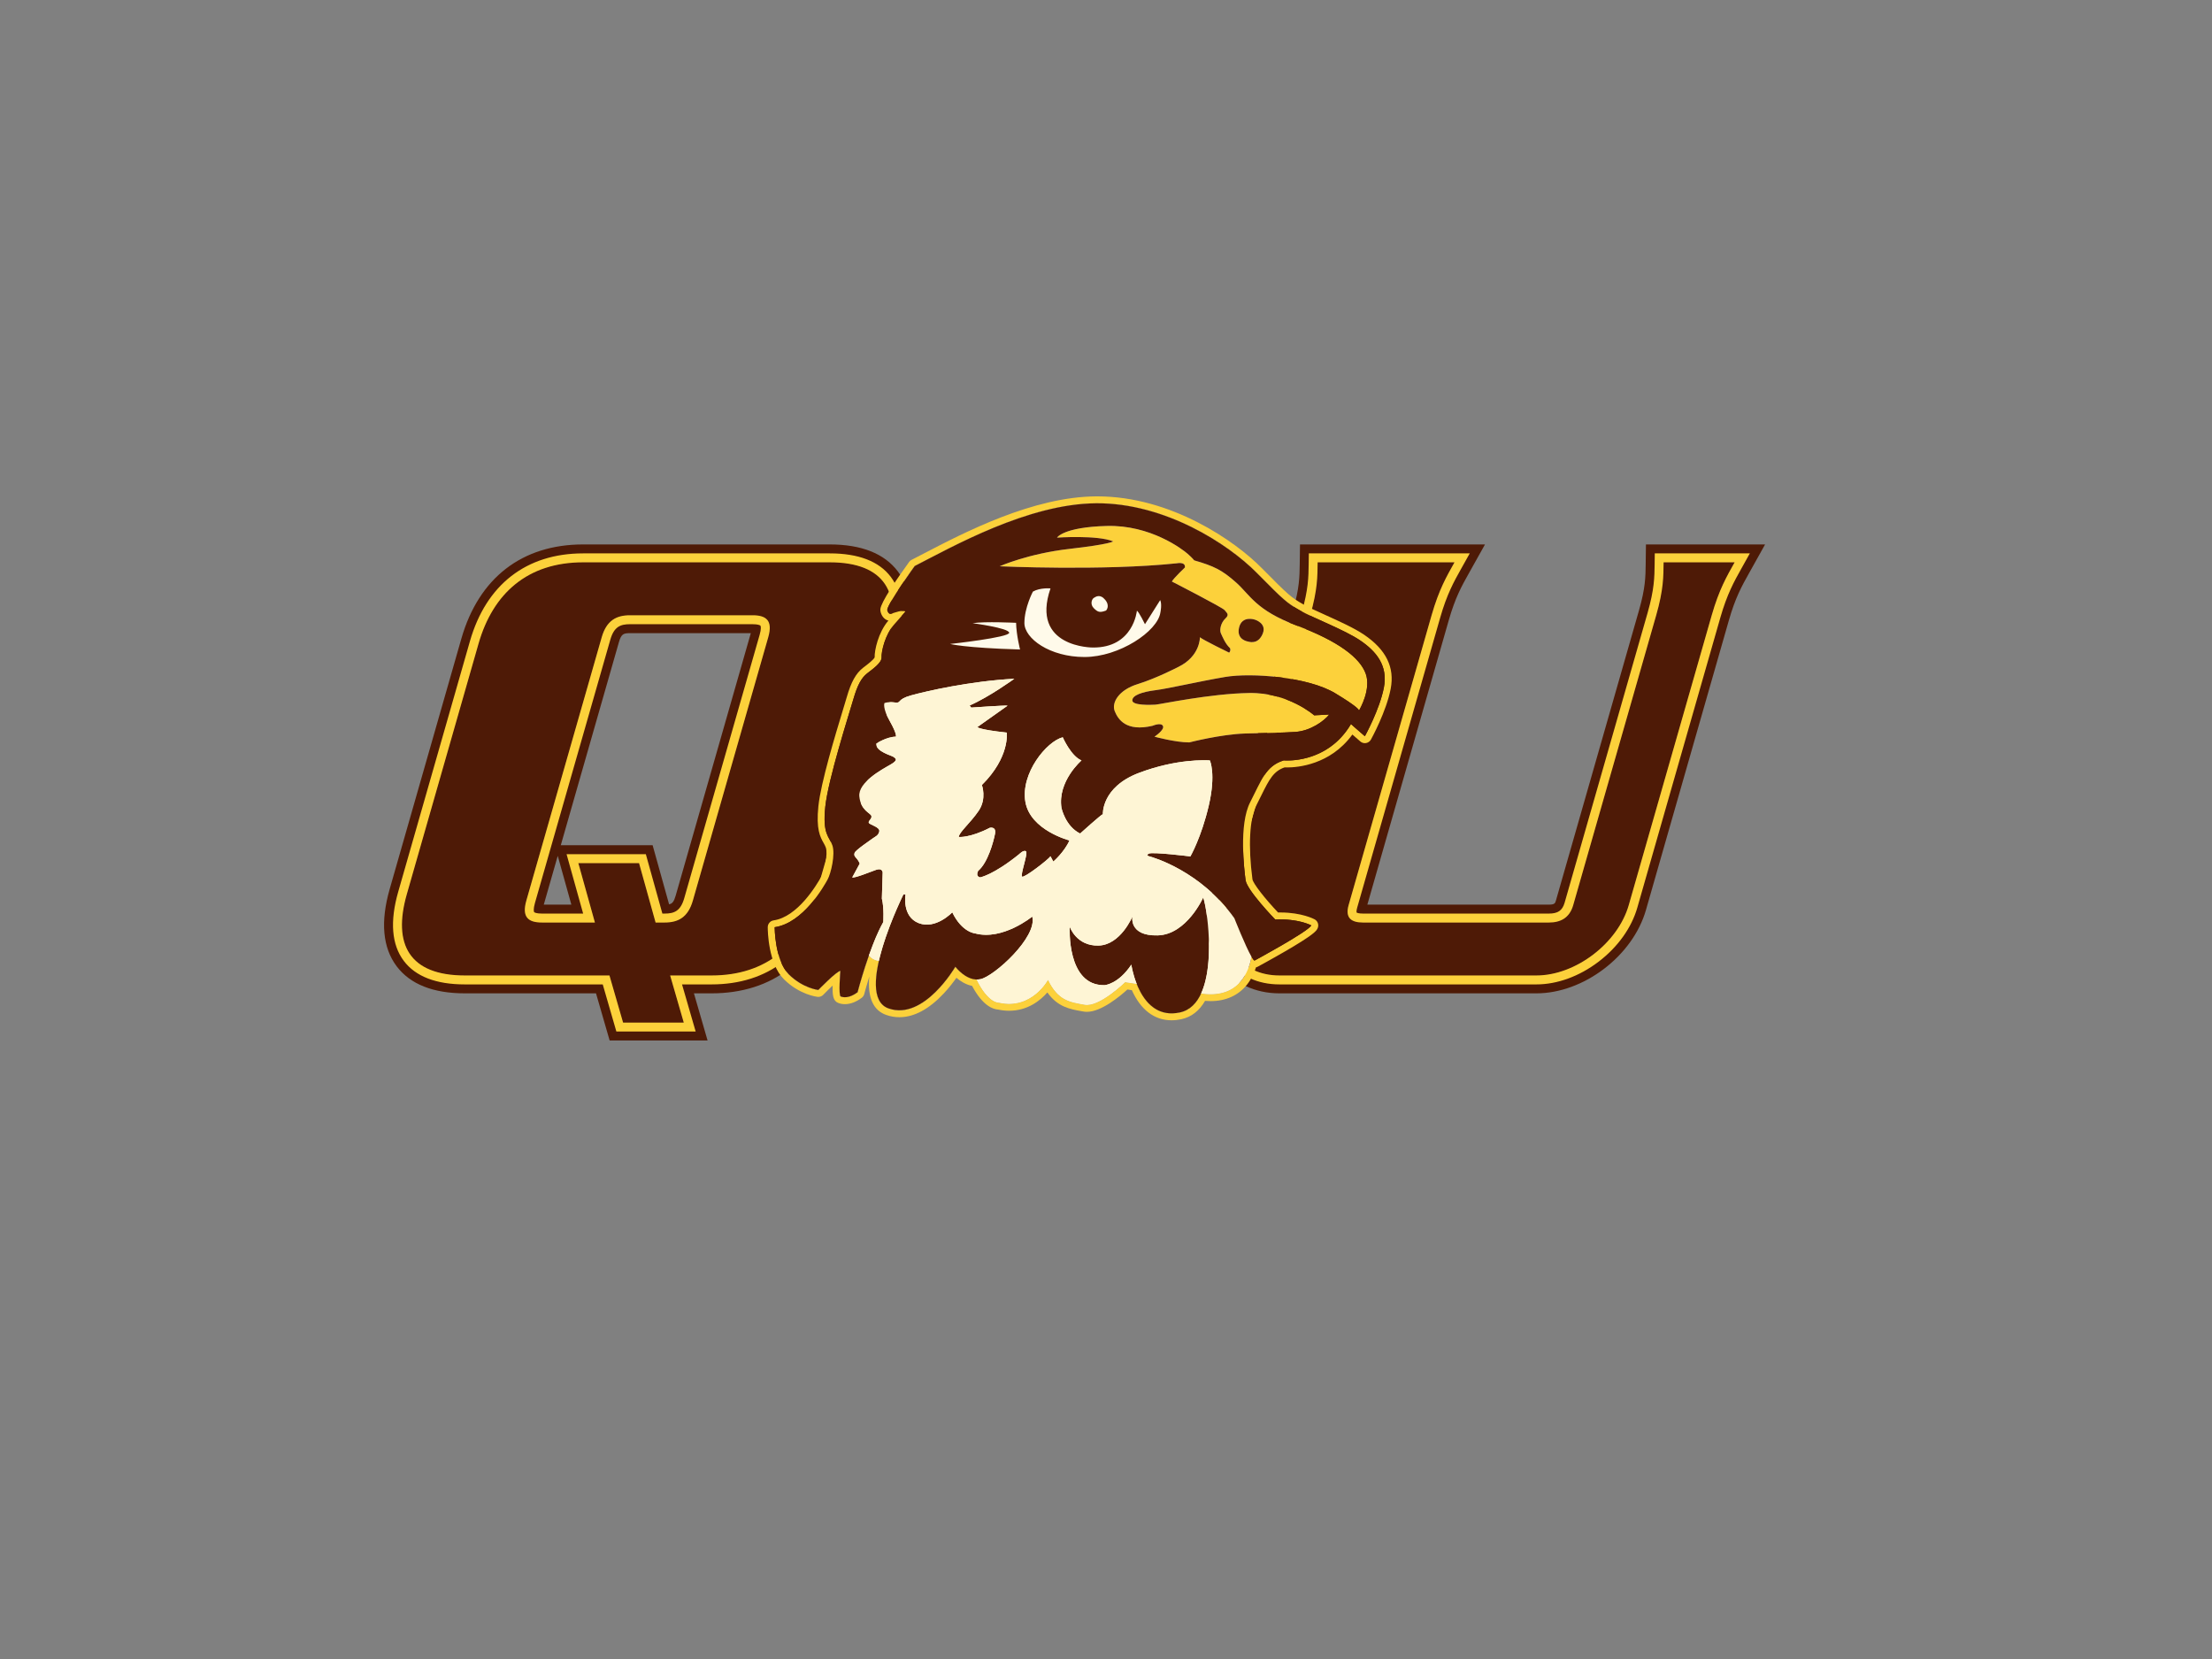 <svg clip-rule="evenodd" fill-rule="evenodd" stroke-linejoin="round" stroke-miterlimit="1.414" viewBox="0 0 8 6" xmlns="http://www.w3.org/2000/svg"><rect x="0" y="0" width="8" height="6" fill="#808080" stroke="none"/><g fill-rule="nonzero" transform="matrix(.025 0 0 -.025 1.389 3.763)"><path d="m55.581 58.337c.696 2.429-.306 3.176-2.266 3.176h-17.741c-1.961 0-3.389-.747-4.086-3.176l-10.906-38.099c-.695-2.428.306-3.176 2.266-3.176h7.657l-2.397 8.592h8.78l2.393-8.592h1.308c1.961 0 3.39.748 4.085 3.176zm-8.219-48.932h-5.977l1.972-6.817h-8.777l-1.971 6.817h-20.916c-8.031 0-10.482 4.483-8.396 11.766l10.371 36.232c2.085 7.285 7.102 11.768 15.133 11.768h35.669c8.031 0 10.483-4.483 8.398-11.768l-10.372-36.232c-2.085-7.283-7.104-11.766-15.134-11.766z" fill="#4e1a06"/><path d="m192.065 61.513-12.002-41.93c-1.578-5.509-7.676-10.178-13.372-10.178h-37.164c-5.696 0-9.12 4.669-7.543 10.178l12.003 41.93c1.069 3.734 1.042 5.603 1.071 7.658h19.796c-1.149-2.055-2.245-3.924-3.314-7.658l-12.003-41.93c-.534-1.867.4-2.521 2.082-2.521h26.889c1.681 0 2.991.654 3.525 2.521l12.003 41.93c1.069 3.734 1.043 5.603 1.07 7.658h10.271c-1.147-2.055-2.241-3.924-3.312-7.658" fill="#4e1a06"/><path d="m141.228 57.861c-2.295 1.557-6.8 3.242-8.698 4.334-1.899 1.091-2.232 1.347-6.321 5.49-4.091 4.145-13.227 10.076-23.143 10.028-9.917-.049-20.944-6.347-26.297-9.075 0 0-3.887-5.377-3.976-6.339 0 0 .124-.703.573-.563.448.14 1.654.6 2.082.342 0 0-.275-.349-1.638-1.876-1.364-1.527-1.881-3.989-1.837-4.774.043-.785-1.305-1.71-2.086-2.321-.778-.613-1.373-1.578-1.999-3.751-.625-2.173-3.641-11.539-4.06-15.566-.42-4.026.593-4.285 1.031-5.571.437-1.286-.199-4.037-.694-4.936-.494-.896-3.495-6.294-7.659-6.898 0 0 .005-4.785 2.038-6.813 2.035-2.027 4.276-2.268 4.276-2.268s2.648 2.728 3.192 2.757c0 0-.306-3.555.053-3.698.359-.145 1.213-.298 2.438.613 0 0 .012.044.023.088.004.016.013.047.019.07.015.059.037.137.062.229.009.032.018.067.027.101.029.104.064.23.102.363.013.047.025.091.039.142.108.38.245.852.407 1.387.012.04.026.083.038.125.069.225.143.462.22.707.022.072.046.145.069.218.074.23.151.468.231.711.025.074.05.15.075.226.101.304.206.612.317.924.003.009.007.019.01.029.155-.19.338-.36.559-.489.329-.193.624-.271.885-.281-.004-.014-.006-.027-.008-.04-.081-.357-.151-.71-.212-1.058-.01-.058-.02-.115-.029-.173-.058-.353-.106-.701-.138-1.036-.001-.016-.001-.029-.003-.043-.03-.324-.043-.637-.045-.94 0-.048-.002-.096-.001-.143.003-.299.023-.584.058-.857.006-.051.015-.1.023-.15.043-.274.099-.537.181-.777.002-.008.006-.014.009-.022.08-.232.185-.44.306-.634.022-.035.042-.072.066-.106.128-.185.277-.348.449-.49.033-.027.069-.051.104-.077.187-.137.392-.258.631-.343 5.131-1.81 9.668 6.025 9.668 6.025s.023-.03.064-.08c.022-.025.054-.062.088-.099.032-.038.057-.068.099-.114.049-.052.109-.112.17-.174.043-.043.08-.082.129-.129.073-.069.153-.138.238-.211.052-.045.103-.088.159-.134.093-.075.192-.145.296-.218.061-.043.123-.083.188-.124.11-.07.222-.132.341-.193.071-.036.144-.067.218-.099.123-.054.245-.1.375-.139.082-.024.166-.038.25-.056.13-.027.258-.052.393-.059.022-.001.042-.008.063-.009 1.7-3.495 3.238-3.354 3.238-3.354 4.756-1.076 7.099 3.308 7.099 3.308 1.445-3.027 3.192-3.232 5.308-3.608 2.115-.373 5.844 3.266 5.844 3.266l1.675-.249c-.007.016-.011.031-.018.047.056-.141.114-.283.177-.426.028-.066.061-.13.091-.196.068-.149.142-.296.218-.444.032-.063.063-.125.098-.188.104-.189.215-.374.334-.557.038-.056.076-.112.113-.168.13-.19.267-.375.415-.552.023-.026.048-.051.071-.077.141-.163.293-.319.452-.467.036-.032.068-.064.104-.097.177-.155.367-.296.566-.425.042-.027.083-.053.127-.078.212-.128.432-.245.669-.338.01-.004.022-.006.032-.01.231-.089.476-.154.733-.203.047-.008.091-.019.138-.027.261-.041.536-.059.824-.054.054.001.111.006.166.009.304.015.617.048.951.121.362.08.695.206 1.001.372.14.075.255.185.383.276.153.109.317.204.454.333.152.144.279.32.413.487.091.111.19.207.273.328.135.199.249.426.365.65.054.103.119.193.169.301v-.001l.201-.03c.336-.044.656-.068.962-.077.373-.009.715.014 1.046.051 3.719.421 4.781 3.645 5.081 5.364.003-.008.008-.011.011-.018.077-.132.146-.238.211-.324.016-.024.032-.046.049-.066.065-.079.124-.136.168-.144 0 0 7.69 4.147 8.217 5.085 0 0-1.875 1.024-5.221.853 0 0-4.096 4.224-4.29 5.691-.193 1.466-1.001 8.036.659 11.267 1.658 3.23 2.259 5.261 4.86 6.062 0 0 6.266-.611 9.725 5.257 0 0 1.364-1.214 2.012-1.762 0 0 2.144 3.876 2.752 7.054.611 3.178-1.121 5.237-3.414 6.795" fill="#fef5d5"/><g fill="#4e1a06"><path d="m55.581 58.337c.696 2.429-.306 3.176-2.266 3.176h-17.741c-1.961 0-3.389-.747-4.086-3.176l-10.906-38.099c-.695-2.428.306-3.176 2.266-3.176h7.657l-2.397 8.592h8.78l2.393-8.592h1.308c1.961 0 3.39.748 4.085 3.176zm-8.219-48.932h-5.977l1.972-6.817h-8.777l-1.971 6.817h-20.916c-8.031 0-10.482 4.483-8.396 11.766l10.371 36.232c2.085 7.285 7.102 11.768 15.133 11.768h35.669c8.031 0 10.483-4.483 8.398-11.768l-10.372-36.232c-2.085-7.283-7.104-11.766-15.134-11.766z"/><path d="m23.106 19.651 2.021 7.058.488-1.751 1.481-5.307zm2.46 8.591 8.41 29.383c.345 1.199.672 1.299 1.598 1.299h17.483l-10.871-37.974c-.248-.866-.488-1.159-.951-1.255l-1.854 6.653-.528 1.894h-1.965-8.78zm38.904 43.517h-35.669c-8.845 0-15.103-4.845-17.622-13.643l-10.37-36.232c-1.35-4.715-1.009-8.467 1.015-11.153 1.958-2.597 5.279-3.914 9.869-3.914h18.97l1.43-4.948.541-1.869h14.167l-.957 3.307-1.016 3.51h2.534c8.846 0 15.104 4.844 17.622 13.642l10.372 36.232c1.35 4.716 1.008 8.468-1.017 11.153-1.958 2.598-5.278 3.915-9.869 3.915zm-41.622-54.697h7.657l-2.397 8.592h8.78l2.393-8.592h1.308c1.961 0 3.39.748 4.085 3.176l10.907 38.099c.696 2.429-.306 3.176-2.266 3.176h-17.741c-1.961 0-3.389-.747-4.086-3.176l-10.906-38.099c-.695-2.428.306-3.176 2.266-3.176zm41.622 52.109c8.031 0 10.483-4.483 8.398-11.768l-10.372-36.232c-2.085-7.283-7.104-11.766-15.134-11.766h-5.977l1.972-6.817h-8.777l-1.971 6.817h-20.916c-8.031 0-10.482 4.483-8.396 11.766l10.371 36.232c2.085 7.285 7.102 11.768 15.133 11.768z"/><path d="m192.065 61.513-12.002-41.93c-1.578-5.509-7.676-10.178-13.372-10.178h-37.164c-5.696 0-9.12 4.669-7.543 10.178l12.003 41.93c1.069 3.734 1.042 5.603 1.071 7.658h19.796c-1.149-2.055-2.245-3.924-3.314-7.658l-12.003-41.93c-.534-1.867.4-2.521 2.082-2.521h26.889c1.681 0 2.991.654 3.525 2.521l12.003 41.93c1.069 3.734 1.043 5.603 1.07 7.658h10.271c-1.147-2.055-2.241-3.924-3.312-7.658"/><path d="m199.787 71.759h-17.236l-.033-2.554-.003-.277c-.022-1.861-.042-3.469-.967-6.703l-12.003-41.93c-.127-.443-.184-.644-1.037-.644h-26.259l11.779 41.149c.938 3.276 1.86 4.923 2.929 6.828l.156.279 2.155 3.852h-4.414-19.796-2.552l-.036-2.552-.004-.294c-.024-1.858-.044-3.463-.967-6.688l-12.004-41.93c-.986-3.446-.437-6.902 1.507-9.48 1.916-2.541 5.023-3.998 8.525-3.998h37.164c6.841 0 13.956 5.407 15.86 12.053l12.003 41.931c.938 3.272 1.858 4.918 2.924 6.823l.16.285zm-4.41-2.588c-1.147-2.055-2.241-3.924-3.312-7.658l-12.002-41.93c-1.578-5.509-7.676-10.178-13.372-10.178h-37.164c-5.696 0-9.12 4.669-7.543 10.178l12.003 41.93c1.069 3.734 1.042 5.603 1.071 7.658h19.796c-1.149-2.055-2.245-3.924-3.314-7.658l-12.003-41.93c-.534-1.867.4-2.521 2.082-2.521h26.889c1.681 0 2.991.654 3.525 2.521l12.003 41.93c1.069 3.734 1.043 5.603 1.07 7.658z"/><path d="m55.581 58.337c.696 2.429-.306 3.176-2.266 3.176h-17.741c-1.961 0-3.389-.747-4.086-3.176l-10.906-38.099c-.695-2.428.306-3.176 2.266-3.176h7.657l-2.397 8.592h8.78l2.393-8.592h1.308c1.961 0 3.39.748 4.085 3.176zm-8.219-48.932h-5.977l1.972-6.817h-8.777l-1.971 6.817h-20.916c-8.031 0-10.482 4.483-8.396 11.766l10.371 36.232c2.085 7.285 7.102 11.768 15.133 11.768h35.669c8.031 0 10.483-4.483 8.398-11.768l-10.372-36.232c-2.085-7.283-7.104-11.766-15.134-11.766z"/></g><path d="m22.848 18.357c-.8 0-1.091.154-1.136.213-.053.07-.135.442.114 1.312l10.906 38.099c.537 1.871 1.449 2.238 2.842 2.238h17.741c.8 0 1.092-.155 1.137-.214.052-.07.134-.442-.115-1.311l-10.907-38.1c-.535-1.871-1.447-2.237-2.841-2.237h-.325l-2.13 7.644-.263.947h-.983-8.78-1.704l.458-1.642 1.939-6.949zm41.622 52.108h-35.669c-8.216 0-14.032-4.512-16.378-12.706l-10.37-36.231c-1.232-4.304-.962-7.674.805-10.018 1.7-2.256 4.673-3.4 8.835-3.4h19.943l1.701-5.881.27-.935h11.472l-.479 1.654-1.493 5.162h4.255c8.216 0 14.033 4.512 16.378 12.705l10.372 36.232c1.232 4.304.961 7.675-.806 10.018-1.701 2.256-4.673 3.4-8.836 3.4zm-41.622-53.403h7.657l-2.397 8.592h8.78l2.393-8.592h1.308c1.961 0 3.39.748 4.085 3.176l10.907 38.099c.696 2.429-.306 3.176-2.266 3.176h-17.741c-1.961 0-3.389-.747-4.086-3.176l-10.906-38.099c-.695-2.428.306-3.176 2.266-3.176zm41.622 52.109c8.031 0 10.483-4.483 8.398-11.768l-10.372-36.232c-2.085-7.283-7.104-11.766-15.134-11.766h-5.977l1.972-6.817h-8.777l-1.971 6.817h-20.916c-8.031 0-10.482 4.483-8.396 11.766l10.371 36.232c2.085 7.285 7.102 11.768 15.133 11.768z" fill="#fcd13b"/><path d="m192.065 61.513-12.002-41.93c-1.578-5.509-7.676-10.178-13.372-10.178h-37.164c-5.696 0-9.12 4.669-7.543 10.178l12.003 41.93c1.069 3.734 1.042 5.603 1.071 7.658h19.796c-1.149-2.055-2.245-3.924-3.314-7.658l-12.003-41.93c-.534-1.867.4-2.521 2.082-2.521h26.889c1.681 0 2.991.654 3.525 2.521l12.003 41.93c1.069 3.734 1.043 5.603 1.07 7.658h10.271c-1.147-2.055-2.241-3.924-3.312-7.658" fill="#4e1a06"/><path d="m197.582 70.465h-13.753l-.017-1.277-.003-.275c-.023-1.873-.044-3.643-1.017-7.044l-12.003-41.93c-.326-1.139-.965-1.582-2.281-1.582h-26.889c-.646 0-.876.12-.925.151-.013.05-.046.254.087.719l12.003 41.93c.979 3.421 1.982 5.21 3.044 7.104l.156.278 1.078 1.926h-2.208-19.796-1.276l-.018-1.276-.004-.293c-.024-1.87-.047-3.636-1.017-7.027l-12.003-41.93c-.874-3.052-.402-6.094 1.295-8.345 1.694-2.246 4.354-3.484 7.492-3.484h37.164c3.032 0 6.234 1.168 9.015 3.289 2.771 2.113 4.76 4.893 5.601 7.827l12.003 41.931c.979 3.417 1.979 5.206 3.039 7.099l.159.284zm-2.205-1.294c-1.147-2.055-2.241-3.924-3.312-7.658l-12.002-41.93c-1.578-5.509-7.676-10.178-13.372-10.178h-37.164c-5.696 0-9.12 4.669-7.543 10.178l12.003 41.93c1.069 3.734 1.042 5.603 1.071 7.658h19.796c-1.149-2.055-2.245-3.924-3.314-7.658l-12.003-41.93c-.534-1.867.4-2.521 2.082-2.521h26.889c1.681 0 2.991.654 3.525 2.521l12.003 41.93c1.069 3.734 1.043 5.603 1.07 7.658z" fill="#fcd13b"/><path d="m103.187 78.713h-.126c-9.188-.045-19.102-5.208-25.026-8.293-.623-.325-1.199-.625-1.72-.89-.141-.072-.264-.177-.357-.306-1.846-2.554-4.067-5.813-4.161-6.833-.008-.089-.004-.178.011-.266.109-.614.501-1.232 1.152-1.377-1.47-1.732-2.021-4.302-1.988-5.323-.134-.329-1.019-1.006-1.401-1.299-.106-.081-.207-.159-.301-.232-1.025-.807-1.704-2.041-2.343-4.261-.107-.37-.285-.956-.511-1.698-1.127-3.71-3.227-10.617-3.583-14.041-.35-3.354.264-4.451.757-5.332.131-.234.244-.436.322-.665.306-.901-.185-3.335-.623-4.131-.757-1.373-3.493-5.893-6.927-6.391-.492-.071-.857-.493-.856-.991 0-.532.07-5.265 2.332-7.521 2.258-2.249 4.77-2.542 4.875-2.554.036-.004.072-.006.107-.006.27 0 .529.109.718.304.428.44.91.915 1.355 1.332-.034-1.355.047-2.204.801-2.505.293-.119.632-.181.977-.181.79 0 1.607.31 2.429.92.183.136.314.331.371.552.004.016.279 1.067.728 2.537-.274-3.027.544-4.896 2.444-5.568.619-.218 1.259-.329 1.904-.329 2.135 0 4.305 1.167 6.45 3.466.758.812 1.372 1.62 1.804 2.238.563-.48 1.343-.988 2.265-1.173 1.562-2.944 3.09-3.391 3.773-3.425.536-.114 1.069-.172 1.588-.172 2.683 0 4.512 1.485 5.532 2.648 1.485-2.104 3.269-2.417 5.004-2.723l.223-.039c.159-.028.325-.042.495-.042 2.106 0 4.842 2.306 5.856 3.232l.641-.095c1.289-2.859 3.267-4.361 5.751-4.361.459 0 .939.054 1.425.16 1.437.314 2.583 1.204 3.416 2.649.276-.023.548-.034.811-.034 2.209 0 4.031.829 5.269 2.399.627.795 1.031 1.681 1.291 2.488.091.02.179.053.262.097.019.011 1.959 1.058 3.938 2.207 4.213 2.445 4.503 2.96 4.676 3.269.131.233.164.509.09.766s-.247.474-.482.602c-.075.041-1.858.995-4.953.995-.111 0-.224-.002-.337-.004-1.951 2.054-3.617 4.205-3.709 4.806-.63 4.781-.422 8.774.557 10.679.256.499.483.961.702 1.406 1.187 2.418 1.801 3.552 3.396 4.103.099-.005.229-.009.384-.009 1.461 0 6.222.363 9.416 4.76.402-.354.857-.752 1.163-1.01.182-.154.411-.237.646-.237.06 0 .121.006.181.017.294.054.55.237.695.499.09.164 2.228 4.055 2.859 7.351.594 3.098-.66 5.653-3.834 7.811-1.445.98-3.658 1.979-5.61 2.86-1.25.565-2.432 1.099-3.152 1.513-1.801 1.035-2.083 1.248-6.108 5.326-3.785 3.835-13.043 10.325-23.734 10.325zm0-1c9.869 0 18.948-5.9 23.022-10.028 4.089-4.143 4.422-4.399 6.321-5.49 1.898-1.092 6.403-2.777 8.698-4.334 2.293-1.558 4.025-3.617 3.414-6.795-.608-3.178-2.752-7.054-2.752-7.054-.648.548-2.012 1.762-2.012 1.762-2.863-4.857-7.649-5.275-9.213-5.275-.325 0-.512.018-.512.018-2.601-.801-3.202-2.832-4.86-6.062-1.66-3.231-.852-9.801-.659-11.267.194-1.467 4.29-5.691 4.29-5.691.258.013.507.019.748.019 2.876 0 4.473-.872 4.473-.872-.527-.938-8.217-5.085-8.217-5.085-.096.016-.252.225-.439.552-.322-1.841-1.508-5.417-5.908-5.417-.37 0-.764.025-1.181.079l-.2.03c.001.001.001.003.002.004-.002-.001-.002-.003-.003-.004h.001c-.649-1.403-1.625-2.433-3.059-2.746-.429-.094-.832-.137-1.212-.137-2.76 0-4.265 2.295-5.049 4.267-.007.018-.013.034-.02.051.006-.017.013-.034.02-.051l-1.675.249s-3.374-3.293-5.524-3.293c-.11 0-.217.009-.32.027-2.116.376-3.863.581-5.308 3.608 0 0-1.858-3.478-5.626-3.478-.462 0-.953.052-1.473.17 0 0-.008-.001-.024-.001-.205 0-1.641.12-3.214 3.355h.001c-1.714.049-3.072 1.838-3.072 1.838s-3.646-6.296-8.098-6.296c-.514 0-1.039.084-1.57.271-2.12.749-2.12 3.692-1.391 6.889-.261.01-.556.088-.885.281-.221.129-.404.299-.559.489-.979-2.777-1.639-5.32-1.639-5.32-.766-.569-1.387-.723-1.832-.723-.267 0-.471.055-.606.11-.359.143-.053 3.698-.053 3.698-.544-.029-3.192-2.757-3.192-2.757s-2.241.241-4.276 2.268c-2.033 2.028-2.038 6.813-2.038 6.813 4.164.604 7.165 6.002 7.659 6.898.495.899 1.131 3.65.694 4.936-.438 1.286-1.451 1.545-1.031 5.571.419 4.027 3.435 13.393 4.06 15.566.626 2.173 1.221 3.138 1.999 3.751.781.611 2.129 1.536 2.086 2.321-.044.785.473 3.247 1.837 4.774 1.363 1.527 1.638 1.876 1.638 1.876-.091.055-.216.077-.363.077-.543 0-1.366-.309-1.719-.419-.041-.013-.079-.019-.114-.019-.356 0-.459.582-.459.582.089.962 3.976 6.339 3.976 6.339 5.353 2.728 16.38 9.026 26.297 9.075z" fill="#fcd13b"/><path d="m104.446 62.194s.63.629-.114 1.543c-.745.914-1.374.458-1.659.286-.286-.171-.569-.922 0-1.486.568-.566.857-.687 1.773-.343" fill="#fffaea"/><path d="m85.143 60.364s5.204-.687 5.29-1.373-8.55-1.631-8.55-1.631 2.116-.571 10.123-.799c0 0-.543 2.144-.571 3.86 0 0-4.576.227-6.292-.057" fill="#fffaea"/><path d="m112.309 61.908s.257 1.2-.028 1.8l-2.203-3.488s-.885 1.831-1.171 1.945c0 0-.487-5.376-6.378-5.319 0 0-9.066-.03-6.119 8.55 0 0-1.488.143-2.545-.458 0 0-1.23-2.315-1.23-4.546s3.66-4.919 8.693-4.919 10.58 3.717 10.981 6.435" fill="#fffaea"/><path d="m127.122 58.876c-.6-1.487-1.704-1.29-2.116-1.171 0 0-1.745.227-1.315 2.028.429 1.802 2.288 1.145 2.288 1.145s1.744-.514 1.143-2.002zm4.917 1.144c-5.946 2.231-6.736 4.421-8.778 6.233-2.04 1.813-3.202 2.373-6.063 3.203 0 0-.199.286-.942.943-.744.659-5.377 4.205-11.696 4.033-6.321-.171-7.207-1.687-7.207-1.687s5.835.401 8.122-.544c0 0-.315-.399-6.32-1.086-6.006-.686-10.095-2.516-10.095-2.516s14.899-.687 25.595.429c0 0 1.315.286 1.201-.601 0 0-1.572-1.487-1.888-2.031 0 0 7.394-3.787 7.636-4.145.24-.359.771-.6.113-1.201-.657-.601-.887-1.658-.657-2.146.229-.486.629-1.515 1.315-2.144 0 0 .171-.314-.114-.659 0 0-3.832 1.859-4.232 2.232 0 0 .057-2.749-3.117-4.29 0 0-3.118-1.63-5.89-2.489-2.776-.857-3.805-2.716-3.319-3.917.488-1.201 1.659-3.002 5.462-2.116 0 0 1.259.543 1.516-.029.258-.571-1.23-1.543-1.23-1.543s3.032-.83 5.034-.83c0 0 4.58 1.179 8.064 1.287 3.481.107 5.031.085 7.263.229 2.23.142 4.203 1.603 4.92 2.517l-2.175-.115s-3.717 3.317-9.379 3.23c-5.661-.085-12.919-1.648-13.584-1.686-.664-.037-3.319-.142-3.346.6-.028.744 1.409 1.246 3.319 1.487 1.908.241 6.233 1.259 10.093 1.917 3.861.657 12.039-.001 15.928-2.347 3.271-1.97 3.468-2.424 3.446-2.519.149.249 1.781 3.084.987 5.323-.829 2.345-4.032 4.748-9.982 6.978z" fill="#fcd13b"/><path d="m111.911 15.201c-4.205-.106-3.648 2.73-3.648 2.73s-1.704-4.113-4.906-4.203c-3.201-.091-4.159 2.715-4.159 2.715s-.51-8.56 5.044-8.441c0 0 1.979.132 3.864 2.969 0 0 1.143-8.201 7.035-6.914s4.092 14.615 3.361 16.629c0 0-2.388-5.38-6.591-5.485" fill="#4e1a06"/><path d="m85.494 15.492s-1.888.137-3.293 3.045c0 0-2.371-2.516-4.849-1.564-2.476.952-1.914 4.145-1.914 4.145h-.31s-7.282-14.67-2.151-16.481c5.131-1.81 9.668 6.025 9.668 6.025s1.657-2.193 3.622-1.797 8.284 6.087 7.505 9.059c0 0-4.295-3.521-8.278-2.432" fill="#4e1a06"/><path d="m125.979 60.878s-1.859.657-2.288-1.145c-.43-1.801 1.315-2.028 1.315-2.028.412-.119 1.516-.316 2.116 1.171.601 1.488-1.143 2.002-1.143 2.002" fill="#4e1a06"/><path d="m141.034 47.719c.022.095-.175.549-3.446 2.519-3.889 2.346-12.067 3.004-15.928 2.347-3.86-.658-8.185-1.676-10.093-1.917-1.91-.241-3.347-.743-3.319-1.487.027-.742 2.682-.637 3.346-.6.665.038 7.923 1.601 13.584 1.686 5.662.087 9.379-3.23 9.379-3.23l2.175.115c-.717-.914-2.69-2.375-4.92-2.517-2.232-.144-3.782-.122-7.263-.229-3.484-.108-8.064-1.287-8.064-1.287-2.002 0-5.034.83-5.034.83s1.488.972 1.23 1.543c-.257.572-1.516.029-1.516.029-3.803-.886-4.974.915-5.462 2.116-.486 1.201.543 3.06 3.319 3.917 2.772.859 5.89 2.489 5.89 2.489 3.174 1.541 3.117 4.29 3.117 4.29.4-.373 4.232-2.232 4.232-2.232.285.345.114.659.114.659-.686.629-1.086 1.658-1.315 2.144-.23.488 0 1.545.657 2.146.658.601.127.842-.113 1.201-.242.358-7.636 4.145-7.636 4.145.316.544 1.888 2.031 1.888 2.031.114.887-1.201.601-1.201.601-10.696-1.116-25.595-.429-25.595-.429s4.089 1.83 10.095 2.516c6.005.687 6.32 1.086 6.32 1.086-2.287.945-8.122.544-8.122.544s.886 1.516 7.207 1.687c6.319.172 10.952-3.374 11.696-4.033.743-.657.942-.943.942-.943 2.861-.83 4.023-1.39 6.063-3.203 2.042-1.812 2.832-4.002 8.778-6.233 5.95-2.23 9.153-4.633 9.982-6.978.794-2.239-.838-5.074-.987-5.323zm-38.361 16.304c.285.172.914.628 1.659-.286.744-.914.114-1.543.114-1.543-.916-.344-1.205-.223-1.773.343-.569.564-.286 1.315 0 1.486zm-1.345-8.55c-5.033 0-8.693 2.688-8.693 4.919s1.23 4.546 1.23 4.546c1.057.601 2.545.458 2.545.458-2.947-8.58 6.119-8.55 6.119-8.55 5.891-.057 6.378 5.319 6.378 5.319.286-.114 1.171-1.945 1.171-1.945l2.203 3.488c.285-.6.028-1.8.028-1.8-.401-2.718-5.948-6.435-10.981-6.435zm-19.445 1.887s8.636.945 8.55 1.631-5.29 1.373-5.29 1.373c1.716.284 6.292.057 6.292.057.028-1.716.571-3.86.571-3.86-8.007.228-10.123.799-10.123.799zm59.345.501c-2.295 1.557-6.8 3.242-8.698 4.334-1.899 1.091-2.232 1.347-6.321 5.49-4.091 4.145-13.227 10.076-23.143 10.028-9.917-.049-20.944-6.347-26.297-9.075 0 0-3.887-5.377-3.976-6.339 0 0 .124-.703.573-.563.448.14 1.654.6 2.082.342 0 0-.275-.349-1.638-1.876-1.364-1.527-1.881-3.989-1.837-4.774.043-.785-1.305-1.71-2.086-2.321-.778-.613-1.373-1.578-1.999-3.751-.625-2.173-3.641-11.539-4.06-15.566-.42-4.026.593-4.285 1.031-5.571.437-1.286-.199-4.037-.694-4.936-.494-.896-3.495-6.294-7.659-6.898 0 0 .005-4.785 2.038-6.813 2.035-2.027 4.276-2.268 4.276-2.268s2.648 2.728 3.192 2.757c0 0-.306-3.555.053-3.698.359-.145 1.213-.298 2.438.613 0 0 1.712 6.604 3.715 10.149 0 0 .142 2.03-.202 3.403l.116 3.775s-.029.715-.973.372-3.059-1.203-3.432-1.088l1.087 2.002s-.154.398-.429.716c-.275.316-.429.429-.315.829.115.4 2.316 1.858 2.603 2.086.286.229.857.401.971 1.03.116.63-1.372.944-1.515 1.23-.143.287.486.572.372 1.001-.115.429-1.544.771-1.745 2.831-.2 2.059 3.375 3.947 4.519 4.604s.744.858.458 1.087c-.287.228-2.602.771-2.545 1.945 0 0 1.544 1.001 2.859 1.001 0 0 .2.342-.887 2.258-1.086 1.917-.771 2.603-.771 2.603s.514.228 1.516.085c1-.142.171.43 2.343 1.03 2.175.6 8.466 2.059 14.929 2.402 0 0-3.621-2.633-6.458-3.862l.218-.309s4.724.339 5.268.282l-4.373-3.097s.095-.353 4.25-.802c0 0 .488-3.534-3.598-7.582 0 0 .733-1.967-.462-3.729-1.195-1.761-2.874-3.14-2.878-3.789 0 0 1.599-.16 4.486 1.327 0 0 .975.247.75-.888-.221-1.134-1.038-4.168-2.423-5.329 0 0-.47-.78.273-.956 0 0 1.916.337 5.662 3.37 0 0 .628.656.972.398.343-.257-.863-3.429-.56-3.658.302-.229 3.819 2.488 4.106 2.945l.407-.766s1.566 1.338 2.338 3.054c0 0-5.662 1.458-6.377 5.576-.715 4.117 3.06 8.75 5.404 9.351 0 0 1.201-2.75 2.717-3.348 0 0-3.488-3.001-2.903-6.861 0 0 .551-2.661 2.7-3.718 0 0 3.005 2.717 3.292 2.803 0 0-.229 3.917 5.233 5.976s9.618 1.827 10.242 1.8c0 0 .919-1.925-.157-6.539-1.076-4.611-2.659-7.352-2.659-7.352s-5.639.706-6.033.394c0 0-.475-.24.065-.374.539-.135 7.439-2.097 12.328-8.954 0 0 2.385-6.037 2.921-6.131 0 0 7.69 4.147 8.217 5.085 0 0-1.875 1.024-5.221.853 0 0-4.096 4.224-4.29 5.691-.193 1.466-1.001 8.036.659 11.267 1.658 3.23 2.259 5.261 4.86 6.062 0 0 6.266-.611 9.725 5.257 0 0 1.364-1.214 2.012-1.762 0 0 2.144 3.876 2.752 7.054.611 3.178-1.121 5.237-3.414 6.795z" fill="#4e1a06"/><path d="m110.679 26.644c-.54.134-.065.374-.065.374.394.312 6.033-.394 6.033-.394s1.583 2.741 2.659 7.352c1.076 4.614.157 6.539.157 6.539-.624.027-4.78.259-10.242-1.8s-5.233-5.976-5.233-5.976c-.287-.086-3.292-2.803-3.292-2.803-2.149 1.057-2.7 3.718-2.7 3.718-.585 3.86 2.903 6.861 2.903 6.861-1.516.598-2.717 3.348-2.717 3.348-2.344-.601-6.119-5.234-5.404-9.351.715-4.118 6.377-5.576 6.377-5.576-.772-1.716-2.338-3.054-2.338-3.054l-.407.766c-.287-.457-3.804-3.174-4.106-2.945-.303.229.903 3.401.56 3.658-.344.258-.972-.398-.972-.398-3.746-3.033-5.662-3.37-5.662-3.37-.743.176-.273.956-.273.956 1.385 1.161 2.202 4.195 2.423 5.329.225 1.135-.75.888-.75.888-2.887-1.487-4.486-1.327-4.486-1.327.004.649 1.683 2.028 2.878 3.789 1.195 1.762.462 3.729.462 3.729 4.086 4.048 3.598 7.582 3.598 7.582-4.155.449-4.25.802-4.25.802l4.373 3.097c-.544.057-5.268-.282-5.268-.282l-.218.309c2.837 1.229 6.458 3.862 6.458 3.862-6.463-.343-12.754-1.802-14.929-2.402-2.172-.6-1.343-1.172-2.343-1.03-1.002.143-1.516-.085-1.516-.085s-.315-.686.771-2.603c1.087-1.916.887-2.258.887-2.258-1.315 0-2.859-1.001-2.859-1.001-.057-1.174 2.258-1.717 2.545-1.945.286-.229.686-.43-.458-1.087s-4.719-2.545-4.519-4.604c.201-2.06 1.63-2.402 1.745-2.831.114-.429-.515-.714-.372-1.001.143-.286 1.631-.6 1.515-1.23-.114-.629-.685-.801-.971-1.03-.287-.228-2.488-1.686-2.603-2.086-.114-.4.04-.513.315-.829.275-.318.429-.716.429-.716l-1.087-2.002c.373-.115 2.488.745 3.432 1.088s.973-.372.973-.372l-.116-3.775c.344-1.373.202-3.403.202-3.403-.76-1.345-1.478-3.131-2.076-4.829.155-.19.338-.36.559-.489.329-.193.625-.271.886-.281 1.035 4.54 3.541 9.592 3.541 9.592h.31s-.562-3.193 1.914-4.145c2.478-.952 4.849 1.564 4.849 1.564 1.405-2.908 3.293-3.045 3.293-3.045 3.983-1.089 8.278 2.432 8.278 2.432.779-2.972-5.54-8.663-7.505-9.059-.187-.037-.37-.046-.551-.041 1.7-3.495 3.238-3.354 3.238-3.354 4.756-1.076 7.099 3.308 7.099 3.308 1.445-3.027 3.192-3.232 5.308-3.608 2.115-.373 5.844 3.266 5.844 3.266l1.675-.249c-.59 1.484-.774 2.784-.774 2.784-1.885-2.837-3.864-2.969-3.864-2.969-5.554-.119-5.044 8.441-5.044 8.441s.958-2.806 4.159-2.715c3.202.09 4.906 4.203 4.906 4.203s-.557-2.836 3.648-2.73c4.203.105 6.591 5.485 6.591 5.485.552-1.524 1.714-9.521-.303-13.883l.201-.03c5.376-.694 6.74 3.344 7.089 5.338-.873 1.505-2.482 5.579-2.482 5.579-4.889 6.857-11.789 8.819-12.328 8.954" fill="#fef5d5"/></g></svg>